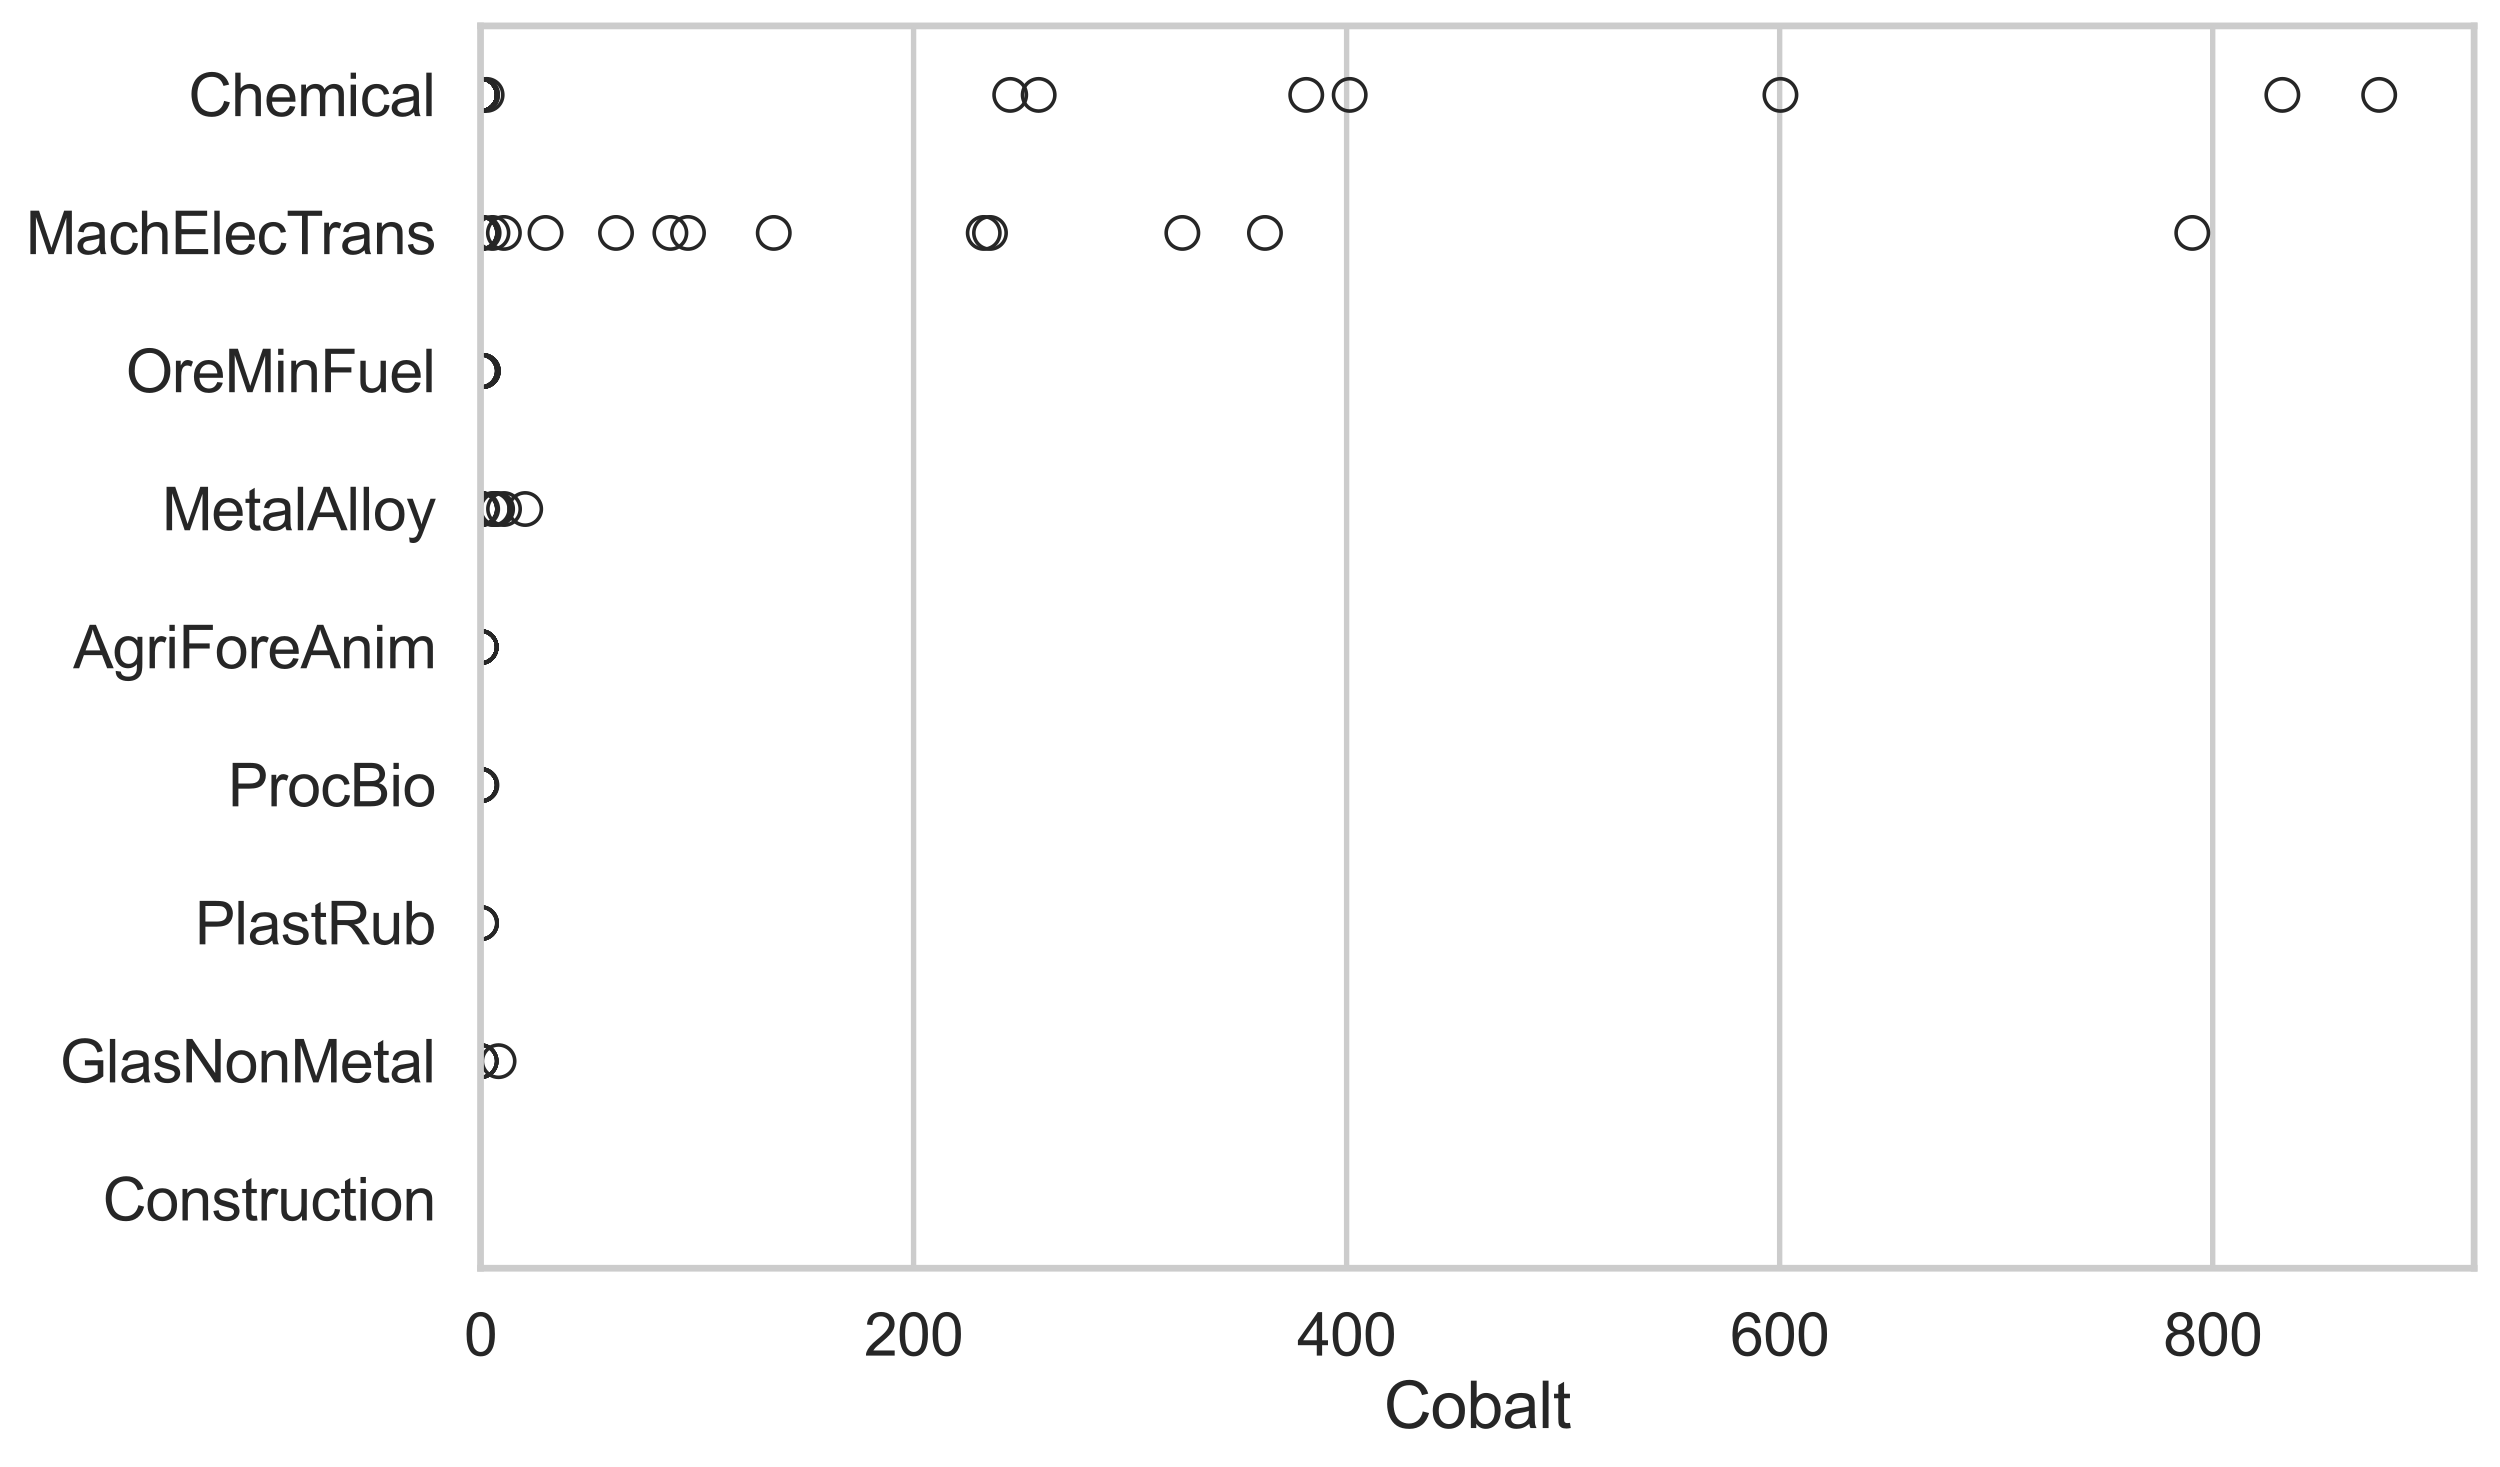 <?xml version="1.0" encoding="utf-8" standalone="no"?>
<!DOCTYPE svg PUBLIC "-//W3C//DTD SVG 1.1//EN"
  "http://www.w3.org/Graphics/SVG/1.1/DTD/svg11.dtd">
<svg xmlns:xlink="http://www.w3.org/1999/xlink" width="695.577pt" height="408.111pt" viewBox="0 0 695.577 408.111" xmlns="http://www.w3.org/2000/svg" version="1.1">
 <defs>
  <style type="text/css">*{stroke-linejoin: round; stroke-linecap: butt}</style>
 </defs>
 <g id="figure_1">
  <g id="patch_1">
   <path d="M 0 408.111 
L 695.577 408.111 
L 695.577 0 
L 0 0 
z
" style="fill: #ffffff"/>
  </g>
  <g id="axes_1">
   <g id="patch_2">
    <path d="M 133.697 352.86 
L 688.377 352.86 
L 688.377 7.2 
L 133.697 7.2 
z
" style="fill: #ffffff"/>
   </g>
   <g id="matplotlib.axis_1">
    <g id="xtick_1">
     <g id="line2d_1">
      <path d="M 133.697 352.86 
L 133.697 7.2 
" clip-path="url(#peee5f0270c)" style="fill: none; stroke: #cccccc; stroke-width: 1.5; stroke-linecap: round"/>
     </g>
     <g id="text_1">
      <!-- 0 -->
      <g style="fill: #262626" transform="translate(129.109 377.17) scale(0.165 -0.165)">
       <defs>
        <path id="ArialMT-30" d="M 266 2259 
Q 266 3072 433 3567 
Q 600 4063 929 4331 
Q 1259 4600 1759 4600 
Q 2128 4600 2406 4451 
Q 2684 4303 2865 4023 
Q 3047 3744 3150 3342 
Q 3253 2941 3253 2259 
Q 3253 1453 3087 958 
Q 2922 463 2592 192 
Q 2263 -78 1759 -78 
Q 1097 -78 719 397 
Q 266 969 266 2259 
z
M 844 2259 
Q 844 1131 1108 757 
Q 1372 384 1759 384 
Q 2147 384 2411 759 
Q 2675 1134 2675 2259 
Q 2675 3391 2411 3762 
Q 2147 4134 1753 4134 
Q 1366 4134 1134 3806 
Q 844 3388 844 2259 
z
" transform="scale(0.016)"/>
       </defs>
       <use xlink:href="#ArialMT-30"/>
      </g>
     </g>
    </g>
    <g id="xtick_2">
     <g id="line2d_2">
      <path d="M 254.183 352.86 
L 254.183 7.2 
" clip-path="url(#peee5f0270c)" style="fill: none; stroke: #cccccc; stroke-width: 1.5; stroke-linecap: round"/>
     </g>
     <g id="text_2">
      <!-- 200 -->
      <g style="fill: #262626" transform="translate(240.42 377.17) scale(0.165 -0.165)">
       <defs>
        <path id="ArialMT-32" d="M 3222 541 
L 3222 0 
L 194 0 
Q 188 203 259 391 
Q 375 700 629 1000 
Q 884 1300 1366 1694 
Q 2113 2306 2375 2664 
Q 2638 3022 2638 3341 
Q 2638 3675 2398 3904 
Q 2159 4134 1775 4134 
Q 1369 4134 1125 3890 
Q 881 3647 878 3216 
L 300 3275 
Q 359 3922 746 4261 
Q 1134 4600 1788 4600 
Q 2447 4600 2831 4234 
Q 3216 3869 3216 3328 
Q 3216 3053 3103 2787 
Q 2991 2522 2730 2228 
Q 2469 1934 1863 1422 
Q 1356 997 1212 845 
Q 1069 694 975 541 
L 3222 541 
z
" transform="scale(0.016)"/>
       </defs>
       <use xlink:href="#ArialMT-32"/>
       <use xlink:href="#ArialMT-30" transform="translate(55.615 0)"/>
       <use xlink:href="#ArialMT-30" transform="translate(111.23 0)"/>
      </g>
     </g>
    </g>
    <g id="xtick_3">
     <g id="line2d_3">
      <path d="M 374.669 352.86 
L 374.669 7.2 
" clip-path="url(#peee5f0270c)" style="fill: none; stroke: #cccccc; stroke-width: 1.5; stroke-linecap: round"/>
     </g>
     <g id="text_3">
      <!-- 400 -->
      <g style="fill: #262626" transform="translate(360.906 377.17) scale(0.165 -0.165)">
       <defs>
        <path id="ArialMT-34" d="M 2069 0 
L 2069 1097 
L 81 1097 
L 81 1613 
L 2172 4581 
L 2631 4581 
L 2631 1613 
L 3250 1613 
L 3250 1097 
L 2631 1097 
L 2631 0 
L 2069 0 
z
M 2069 1613 
L 2069 3678 
L 634 1613 
L 2069 1613 
z
" transform="scale(0.016)"/>
       </defs>
       <use xlink:href="#ArialMT-34"/>
       <use xlink:href="#ArialMT-30" transform="translate(55.615 0)"/>
       <use xlink:href="#ArialMT-30" transform="translate(111.23 0)"/>
      </g>
     </g>
    </g>
    <g id="xtick_4">
     <g id="line2d_4">
      <path d="M 495.156 352.86 
L 495.156 7.2 
" clip-path="url(#peee5f0270c)" style="fill: none; stroke: #cccccc; stroke-width: 1.5; stroke-linecap: round"/>
     </g>
     <g id="text_4">
      <!-- 600 -->
      <g style="fill: #262626" transform="translate(481.392 377.17) scale(0.165 -0.165)">
       <defs>
        <path id="ArialMT-36" d="M 3184 3459 
L 2625 3416 
Q 2550 3747 2413 3897 
Q 2184 4138 1850 4138 
Q 1581 4138 1378 3988 
Q 1113 3794 959 3422 
Q 806 3050 800 2363 
Q 1003 2672 1297 2822 
Q 1591 2972 1913 2972 
Q 2475 2972 2870 2558 
Q 3266 2144 3266 1488 
Q 3266 1056 3080 686 
Q 2894 316 2569 119 
Q 2244 -78 1831 -78 
Q 1128 -78 684 439 
Q 241 956 241 2144 
Q 241 3472 731 4075 
Q 1159 4600 1884 4600 
Q 2425 4600 2770 4297 
Q 3116 3994 3184 3459 
z
M 888 1484 
Q 888 1194 1011 928 
Q 1134 663 1356 523 
Q 1578 384 1822 384 
Q 2178 384 2434 671 
Q 2691 959 2691 1453 
Q 2691 1928 2437 2201 
Q 2184 2475 1800 2475 
Q 1419 2475 1153 2201 
Q 888 1928 888 1484 
z
" transform="scale(0.016)"/>
       </defs>
       <use xlink:href="#ArialMT-36"/>
       <use xlink:href="#ArialMT-30" transform="translate(55.615 0)"/>
       <use xlink:href="#ArialMT-30" transform="translate(111.23 0)"/>
      </g>
     </g>
    </g>
    <g id="xtick_5">
     <g id="line2d_5">
      <path d="M 615.642 352.86 
L 615.642 7.2 
" clip-path="url(#peee5f0270c)" style="fill: none; stroke: #cccccc; stroke-width: 1.5; stroke-linecap: round"/>
     </g>
     <g id="text_5">
      <!-- 800 -->
      <g style="fill: #262626" transform="translate(601.878 377.17) scale(0.165 -0.165)">
       <defs>
        <path id="ArialMT-38" d="M 1131 2484 
Q 781 2613 612 2850 
Q 444 3088 444 3419 
Q 444 3919 803 4259 
Q 1163 4600 1759 4600 
Q 2359 4600 2725 4251 
Q 3091 3903 3091 3403 
Q 3091 3084 2923 2848 
Q 2756 2613 2416 2484 
Q 2838 2347 3058 2040 
Q 3278 1734 3278 1309 
Q 3278 722 2862 322 
Q 2447 -78 1769 -78 
Q 1091 -78 675 323 
Q 259 725 259 1325 
Q 259 1772 486 2073 
Q 713 2375 1131 2484 
z
M 1019 3438 
Q 1019 3113 1228 2906 
Q 1438 2700 1772 2700 
Q 2097 2700 2305 2904 
Q 2513 3109 2513 3406 
Q 2513 3716 2298 3927 
Q 2084 4138 1766 4138 
Q 1444 4138 1231 3931 
Q 1019 3725 1019 3438 
z
M 838 1322 
Q 838 1081 952 856 
Q 1066 631 1291 507 
Q 1516 384 1775 384 
Q 2178 384 2440 643 
Q 2703 903 2703 1303 
Q 2703 1709 2433 1975 
Q 2163 2241 1756 2241 
Q 1359 2241 1098 1978 
Q 838 1716 838 1322 
z
" transform="scale(0.016)"/>
       </defs>
       <use xlink:href="#ArialMT-38"/>
       <use xlink:href="#ArialMT-30" transform="translate(55.615 0)"/>
       <use xlink:href="#ArialMT-30" transform="translate(111.23 0)"/>
      </g>
     </g>
    </g>
    <g id="text_6">
     <!-- Cobalt -->
     <g style="fill: #262626" transform="translate(385.023 397.334) scale(0.18 -0.18)">
      <defs>
       <path id="ArialMT-43" d="M 3763 1606 
L 4369 1453 
Q 4178 706 3683 314 
Q 3188 -78 2472 -78 
Q 1731 -78 1267 223 
Q 803 525 561 1097 
Q 319 1669 319 2325 
Q 319 3041 592 3573 
Q 866 4106 1370 4382 
Q 1875 4659 2481 4659 
Q 3169 4659 3637 4309 
Q 4106 3959 4291 3325 
L 3694 3184 
Q 3534 3684 3231 3912 
Q 2928 4141 2469 4141 
Q 1941 4141 1586 3887 
Q 1231 3634 1087 3207 
Q 944 2781 944 2328 
Q 944 1744 1114 1308 
Q 1284 872 1643 656 
Q 2003 441 2422 441 
Q 2931 441 3284 734 
Q 3638 1028 3763 1606 
z
" transform="scale(0.016)"/>
       <path id="ArialMT-6f" d="M 213 1659 
Q 213 2581 725 3025 
Q 1153 3394 1769 3394 
Q 2453 3394 2887 2945 
Q 3322 2497 3322 1706 
Q 3322 1066 3130 698 
Q 2938 331 2570 128 
Q 2203 -75 1769 -75 
Q 1072 -75 642 372 
Q 213 819 213 1659 
z
M 791 1659 
Q 791 1022 1069 705 
Q 1347 388 1769 388 
Q 2188 388 2466 706 
Q 2744 1025 2744 1678 
Q 2744 2294 2464 2611 
Q 2184 2928 1769 2928 
Q 1347 2928 1069 2612 
Q 791 2297 791 1659 
z
" transform="scale(0.016)"/>
       <path id="ArialMT-62" d="M 941 0 
L 419 0 
L 419 4581 
L 981 4581 
L 981 2947 
Q 1338 3394 1891 3394 
Q 2197 3394 2470 3270 
Q 2744 3147 2920 2923 
Q 3097 2700 3197 2384 
Q 3297 2069 3297 1709 
Q 3297 856 2875 390 
Q 2453 -75 1863 -75 
Q 1275 -75 941 416 
L 941 0 
z
M 934 1684 
Q 934 1088 1097 822 
Q 1363 388 1816 388 
Q 2184 388 2453 708 
Q 2722 1028 2722 1663 
Q 2722 2313 2464 2622 
Q 2206 2931 1841 2931 
Q 1472 2931 1203 2611 
Q 934 2291 934 1684 
z
" transform="scale(0.016)"/>
       <path id="ArialMT-61" d="M 2588 409 
Q 2275 144 1986 34 
Q 1697 -75 1366 -75 
Q 819 -75 525 192 
Q 231 459 231 875 
Q 231 1119 342 1320 
Q 453 1522 633 1644 
Q 813 1766 1038 1828 
Q 1203 1872 1538 1913 
Q 2219 1994 2541 2106 
Q 2544 2222 2544 2253 
Q 2544 2597 2384 2738 
Q 2169 2928 1744 2928 
Q 1347 2928 1158 2789 
Q 969 2650 878 2297 
L 328 2372 
Q 403 2725 575 2942 
Q 747 3159 1072 3276 
Q 1397 3394 1825 3394 
Q 2250 3394 2515 3294 
Q 2781 3194 2906 3042 
Q 3031 2891 3081 2659 
Q 3109 2516 3109 2141 
L 3109 1391 
Q 3109 606 3145 398 
Q 3181 191 3288 0 
L 2700 0 
Q 2613 175 2588 409 
z
M 2541 1666 
Q 2234 1541 1622 1453 
Q 1275 1403 1131 1340 
Q 988 1278 909 1158 
Q 831 1038 831 891 
Q 831 666 1001 516 
Q 1172 366 1500 366 
Q 1825 366 2078 508 
Q 2331 650 2450 897 
Q 2541 1088 2541 1459 
L 2541 1666 
z
" transform="scale(0.016)"/>
       <path id="ArialMT-6c" d="M 409 0 
L 409 4581 
L 972 4581 
L 972 0 
L 409 0 
z
" transform="scale(0.016)"/>
       <path id="ArialMT-74" d="M 1650 503 
L 1731 6 
Q 1494 -44 1306 -44 
Q 1000 -44 831 53 
Q 663 150 594 308 
Q 525 466 525 972 
L 525 2881 
L 113 2881 
L 113 3319 
L 525 3319 
L 525 4141 
L 1084 4478 
L 1084 3319 
L 1650 3319 
L 1650 2881 
L 1084 2881 
L 1084 941 
Q 1084 700 1114 631 
Q 1144 563 1211 522 
Q 1278 481 1403 481 
Q 1497 481 1650 503 
z
" transform="scale(0.016)"/>
      </defs>
      <use xlink:href="#ArialMT-43"/>
      <use xlink:href="#ArialMT-6f" transform="translate(72.217 0)"/>
      <use xlink:href="#ArialMT-62" transform="translate(127.832 0)"/>
      <use xlink:href="#ArialMT-61" transform="translate(183.447 0)"/>
      <use xlink:href="#ArialMT-6c" transform="translate(239.062 0)"/>
      <use xlink:href="#ArialMT-74" transform="translate(261.279 0)"/>
     </g>
    </g>
   </g>
   <g id="matplotlib.axis_2">
    <g id="ytick_1">
     <g id="text_7">
      <!-- Chemical -->
      <g style="fill: #262626" transform="translate(52.428 32.309) scale(0.165 -0.165)">
       <defs>
        <path id="ArialMT-68" d="M 422 0 
L 422 4581 
L 984 4581 
L 984 2938 
Q 1378 3394 1978 3394 
Q 2347 3394 2619 3248 
Q 2891 3103 3008 2847 
Q 3125 2591 3125 2103 
L 3125 0 
L 2563 0 
L 2563 2103 
Q 2563 2525 2380 2717 
Q 2197 2909 1863 2909 
Q 1613 2909 1392 2779 
Q 1172 2650 1078 2428 
Q 984 2206 984 1816 
L 984 0 
L 422 0 
z
" transform="scale(0.016)"/>
        <path id="ArialMT-65" d="M 2694 1069 
L 3275 997 
Q 3138 488 2766 206 
Q 2394 -75 1816 -75 
Q 1088 -75 661 373 
Q 234 822 234 1631 
Q 234 2469 665 2931 
Q 1097 3394 1784 3394 
Q 2450 3394 2872 2941 
Q 3294 2488 3294 1666 
Q 3294 1616 3291 1516 
L 816 1516 
Q 847 969 1125 678 
Q 1403 388 1819 388 
Q 2128 388 2347 550 
Q 2566 713 2694 1069 
z
M 847 1978 
L 2700 1978 
Q 2663 2397 2488 2606 
Q 2219 2931 1791 2931 
Q 1403 2931 1139 2672 
Q 875 2413 847 1978 
z
" transform="scale(0.016)"/>
        <path id="ArialMT-6d" d="M 422 0 
L 422 3319 
L 925 3319 
L 925 2853 
Q 1081 3097 1340 3245 
Q 1600 3394 1931 3394 
Q 2300 3394 2536 3241 
Q 2772 3088 2869 2813 
Q 3263 3394 3894 3394 
Q 4388 3394 4653 3120 
Q 4919 2847 4919 2278 
L 4919 0 
L 4359 0 
L 4359 2091 
Q 4359 2428 4304 2576 
Q 4250 2725 4106 2815 
Q 3963 2906 3769 2906 
Q 3419 2906 3187 2673 
Q 2956 2441 2956 1928 
L 2956 0 
L 2394 0 
L 2394 2156 
Q 2394 2531 2256 2718 
Q 2119 2906 1806 2906 
Q 1569 2906 1367 2781 
Q 1166 2656 1075 2415 
Q 984 2175 984 1722 
L 984 0 
L 422 0 
z
" transform="scale(0.016)"/>
        <path id="ArialMT-69" d="M 425 3934 
L 425 4581 
L 988 4581 
L 988 3934 
L 425 3934 
z
M 425 0 
L 425 3319 
L 988 3319 
L 988 0 
L 425 0 
z
" transform="scale(0.016)"/>
        <path id="ArialMT-63" d="M 2588 1216 
L 3141 1144 
Q 3050 572 2676 248 
Q 2303 -75 1759 -75 
Q 1078 -75 664 370 
Q 250 816 250 1647 
Q 250 2184 428 2587 
Q 606 2991 970 3192 
Q 1334 3394 1763 3394 
Q 2303 3394 2647 3120 
Q 2991 2847 3088 2344 
L 2541 2259 
Q 2463 2594 2264 2762 
Q 2066 2931 1784 2931 
Q 1359 2931 1093 2626 
Q 828 2322 828 1663 
Q 828 994 1084 691 
Q 1341 388 1753 388 
Q 2084 388 2306 591 
Q 2528 794 2588 1216 
z
" transform="scale(0.016)"/>
       </defs>
       <use xlink:href="#ArialMT-43"/>
       <use xlink:href="#ArialMT-68" transform="translate(72.217 0)"/>
       <use xlink:href="#ArialMT-65" transform="translate(127.832 0)"/>
       <use xlink:href="#ArialMT-6d" transform="translate(183.447 0)"/>
       <use xlink:href="#ArialMT-69" transform="translate(266.748 0)"/>
       <use xlink:href="#ArialMT-63" transform="translate(288.965 0)"/>
       <use xlink:href="#ArialMT-61" transform="translate(338.965 0)"/>
       <use xlink:href="#ArialMT-6c" transform="translate(394.58 0)"/>
      </g>
     </g>
    </g>
    <g id="ytick_2">
     <g id="text_8">
      <!-- MachElecTrans -->
      <g style="fill: #262626" transform="translate(7.2 70.715) scale(0.165 -0.165)">
       <defs>
        <path id="ArialMT-4d" d="M 475 0 
L 475 4581 
L 1388 4581 
L 2472 1338 
Q 2622 884 2691 659 
Q 2769 909 2934 1394 
L 4031 4581 
L 4847 4581 
L 4847 0 
L 4263 0 
L 4263 3834 
L 2931 0 
L 2384 0 
L 1059 3900 
L 1059 0 
L 475 0 
z
" transform="scale(0.016)"/>
        <path id="ArialMT-45" d="M 506 0 
L 506 4581 
L 3819 4581 
L 3819 4041 
L 1113 4041 
L 1113 2638 
L 3647 2638 
L 3647 2100 
L 1113 2100 
L 1113 541 
L 3925 541 
L 3925 0 
L 506 0 
z
" transform="scale(0.016)"/>
        <path id="ArialMT-54" d="M 1659 0 
L 1659 4041 
L 150 4041 
L 150 4581 
L 3781 4581 
L 3781 4041 
L 2266 4041 
L 2266 0 
L 1659 0 
z
" transform="scale(0.016)"/>
        <path id="ArialMT-72" d="M 416 0 
L 416 3319 
L 922 3319 
L 922 2816 
Q 1116 3169 1280 3281 
Q 1444 3394 1641 3394 
Q 1925 3394 2219 3213 
L 2025 2691 
Q 1819 2813 1613 2813 
Q 1428 2813 1281 2702 
Q 1134 2591 1072 2394 
Q 978 2094 978 1738 
L 978 0 
L 416 0 
z
" transform="scale(0.016)"/>
        <path id="ArialMT-6e" d="M 422 0 
L 422 3319 
L 928 3319 
L 928 2847 
Q 1294 3394 1984 3394 
Q 2284 3394 2536 3286 
Q 2788 3178 2913 3003 
Q 3038 2828 3088 2588 
Q 3119 2431 3119 2041 
L 3119 0 
L 2556 0 
L 2556 2019 
Q 2556 2363 2490 2533 
Q 2425 2703 2258 2804 
Q 2091 2906 1866 2906 
Q 1506 2906 1245 2678 
Q 984 2450 984 1813 
L 984 0 
L 422 0 
z
" transform="scale(0.016)"/>
        <path id="ArialMT-73" d="M 197 991 
L 753 1078 
Q 800 744 1014 566 
Q 1228 388 1613 388 
Q 2000 388 2187 545 
Q 2375 703 2375 916 
Q 2375 1106 2209 1216 
Q 2094 1291 1634 1406 
Q 1016 1563 777 1677 
Q 538 1791 414 1992 
Q 291 2194 291 2438 
Q 291 2659 392 2848 
Q 494 3038 669 3163 
Q 800 3259 1026 3326 
Q 1253 3394 1513 3394 
Q 1903 3394 2198 3281 
Q 2494 3169 2634 2976 
Q 2775 2784 2828 2463 
L 2278 2388 
Q 2241 2644 2061 2787 
Q 1881 2931 1553 2931 
Q 1166 2931 1000 2803 
Q 834 2675 834 2503 
Q 834 2394 903 2306 
Q 972 2216 1119 2156 
Q 1203 2125 1616 2013 
Q 2213 1853 2448 1751 
Q 2684 1650 2818 1456 
Q 2953 1263 2953 975 
Q 2953 694 2789 445 
Q 2625 197 2315 61 
Q 2006 -75 1616 -75 
Q 969 -75 630 194 
Q 291 463 197 991 
z
" transform="scale(0.016)"/>
       </defs>
       <use xlink:href="#ArialMT-4d"/>
       <use xlink:href="#ArialMT-61" transform="translate(83.301 0)"/>
       <use xlink:href="#ArialMT-63" transform="translate(138.916 0)"/>
       <use xlink:href="#ArialMT-68" transform="translate(188.916 0)"/>
       <use xlink:href="#ArialMT-45" transform="translate(244.531 0)"/>
       <use xlink:href="#ArialMT-6c" transform="translate(311.23 0)"/>
       <use xlink:href="#ArialMT-65" transform="translate(333.447 0)"/>
       <use xlink:href="#ArialMT-63" transform="translate(389.062 0)"/>
       <use xlink:href="#ArialMT-54" transform="translate(439.062 0)"/>
       <use xlink:href="#ArialMT-72" transform="translate(496.396 0)"/>
       <use xlink:href="#ArialMT-61" transform="translate(529.697 0)"/>
       <use xlink:href="#ArialMT-6e" transform="translate(585.312 0)"/>
       <use xlink:href="#ArialMT-73" transform="translate(640.928 0)"/>
      </g>
     </g>
    </g>
    <g id="ytick_3">
     <g id="text_9">
      <!-- OreMinFuel -->
      <g style="fill: #262626" transform="translate(35.013 109.122) scale(0.165 -0.165)">
       <defs>
        <path id="ArialMT-4f" d="M 309 2231 
Q 309 3372 921 4017 
Q 1534 4663 2503 4663 
Q 3138 4663 3647 4359 
Q 4156 4056 4423 3514 
Q 4691 2972 4691 2284 
Q 4691 1588 4409 1038 
Q 4128 488 3612 205 
Q 3097 -78 2500 -78 
Q 1853 -78 1343 234 
Q 834 547 571 1087 
Q 309 1628 309 2231 
z
M 934 2222 
Q 934 1394 1379 917 
Q 1825 441 2497 441 
Q 3181 441 3623 922 
Q 4066 1403 4066 2288 
Q 4066 2847 3877 3264 
Q 3688 3681 3323 3911 
Q 2959 4141 2506 4141 
Q 1863 4141 1398 3698 
Q 934 3256 934 2222 
z
" transform="scale(0.016)"/>
        <path id="ArialMT-46" d="M 525 0 
L 525 4581 
L 3616 4581 
L 3616 4041 
L 1131 4041 
L 1131 2622 
L 3281 2622 
L 3281 2081 
L 1131 2081 
L 1131 0 
L 525 0 
z
" transform="scale(0.016)"/>
        <path id="ArialMT-75" d="M 2597 0 
L 2597 488 
Q 2209 -75 1544 -75 
Q 1250 -75 995 37 
Q 741 150 617 320 
Q 494 491 444 738 
Q 409 903 409 1263 
L 409 3319 
L 972 3319 
L 972 1478 
Q 972 1038 1006 884 
Q 1059 663 1231 536 
Q 1403 409 1656 409 
Q 1909 409 2131 539 
Q 2353 669 2445 892 
Q 2538 1116 2538 1541 
L 2538 3319 
L 3100 3319 
L 3100 0 
L 2597 0 
z
" transform="scale(0.016)"/>
       </defs>
       <use xlink:href="#ArialMT-4f"/>
       <use xlink:href="#ArialMT-72" transform="translate(77.783 0)"/>
       <use xlink:href="#ArialMT-65" transform="translate(111.084 0)"/>
       <use xlink:href="#ArialMT-4d" transform="translate(166.699 0)"/>
       <use xlink:href="#ArialMT-69" transform="translate(250 0)"/>
       <use xlink:href="#ArialMT-6e" transform="translate(272.217 0)"/>
       <use xlink:href="#ArialMT-46" transform="translate(327.832 0)"/>
       <use xlink:href="#ArialMT-75" transform="translate(388.916 0)"/>
       <use xlink:href="#ArialMT-65" transform="translate(444.531 0)"/>
       <use xlink:href="#ArialMT-6c" transform="translate(500.146 0)"/>
      </g>
     </g>
    </g>
    <g id="ytick_4">
     <g id="text_10">
      <!-- MetalAlloy -->
      <g style="fill: #262626" transform="translate(45.088 147.529) scale(0.165 -0.165)">
       <defs>
        <path id="ArialMT-41" d="M -9 0 
L 1750 4581 
L 2403 4581 
L 4278 0 
L 3588 0 
L 3053 1388 
L 1138 1388 
L 634 0 
L -9 0 
z
M 1313 1881 
L 2866 1881 
L 2388 3150 
Q 2169 3728 2063 4100 
Q 1975 3659 1816 3225 
L 1313 1881 
z
" transform="scale(0.016)"/>
        <path id="ArialMT-79" d="M 397 -1278 
L 334 -750 
Q 519 -800 656 -800 
Q 844 -800 956 -737 
Q 1069 -675 1141 -563 
Q 1194 -478 1313 -144 
Q 1328 -97 1363 -6 
L 103 3319 
L 709 3319 
L 1400 1397 
Q 1534 1031 1641 628 
Q 1738 1016 1872 1384 
L 2581 3319 
L 3144 3319 
L 1881 -56 
Q 1678 -603 1566 -809 
Q 1416 -1088 1222 -1217 
Q 1028 -1347 759 -1347 
Q 597 -1347 397 -1278 
z
" transform="scale(0.016)"/>
       </defs>
       <use xlink:href="#ArialMT-4d"/>
       <use xlink:href="#ArialMT-65" transform="translate(83.301 0)"/>
       <use xlink:href="#ArialMT-74" transform="translate(138.916 0)"/>
       <use xlink:href="#ArialMT-61" transform="translate(166.699 0)"/>
       <use xlink:href="#ArialMT-6c" transform="translate(222.314 0)"/>
       <use xlink:href="#ArialMT-41" transform="translate(244.531 0)"/>
       <use xlink:href="#ArialMT-6c" transform="translate(311.23 0)"/>
       <use xlink:href="#ArialMT-6c" transform="translate(333.447 0)"/>
       <use xlink:href="#ArialMT-6f" transform="translate(355.664 0)"/>
       <use xlink:href="#ArialMT-79" transform="translate(411.279 0)"/>
      </g>
     </g>
    </g>
    <g id="ytick_5">
     <g id="text_11">
      <!-- AgriForeAnim -->
      <g style="fill: #262626" transform="translate(20.341 185.935) scale(0.165 -0.165)">
       <defs>
        <path id="ArialMT-67" d="M 319 -275 
L 866 -356 
Q 900 -609 1056 -725 
Q 1266 -881 1628 -881 
Q 2019 -881 2231 -725 
Q 2444 -569 2519 -288 
Q 2563 -116 2559 434 
Q 2191 0 1641 0 
Q 956 0 581 494 
Q 206 988 206 1678 
Q 206 2153 378 2554 
Q 550 2956 876 3175 
Q 1203 3394 1644 3394 
Q 2231 3394 2613 2919 
L 2613 3319 
L 3131 3319 
L 3131 450 
Q 3131 -325 2973 -648 
Q 2816 -972 2473 -1159 
Q 2131 -1347 1631 -1347 
Q 1038 -1347 672 -1080 
Q 306 -813 319 -275 
z
M 784 1719 
Q 784 1066 1043 766 
Q 1303 466 1694 466 
Q 2081 466 2343 764 
Q 2606 1063 2606 1700 
Q 2606 2309 2336 2618 
Q 2066 2928 1684 2928 
Q 1309 2928 1046 2623 
Q 784 2319 784 1719 
z
" transform="scale(0.016)"/>
       </defs>
       <use xlink:href="#ArialMT-41"/>
       <use xlink:href="#ArialMT-67" transform="translate(66.699 0)"/>
       <use xlink:href="#ArialMT-72" transform="translate(122.314 0)"/>
       <use xlink:href="#ArialMT-69" transform="translate(155.615 0)"/>
       <use xlink:href="#ArialMT-46" transform="translate(177.832 0)"/>
       <use xlink:href="#ArialMT-6f" transform="translate(238.916 0)"/>
       <use xlink:href="#ArialMT-72" transform="translate(294.531 0)"/>
       <use xlink:href="#ArialMT-65" transform="translate(327.832 0)"/>
       <use xlink:href="#ArialMT-41" transform="translate(383.447 0)"/>
       <use xlink:href="#ArialMT-6e" transform="translate(450.146 0)"/>
       <use xlink:href="#ArialMT-69" transform="translate(505.762 0)"/>
       <use xlink:href="#ArialMT-6d" transform="translate(527.979 0)"/>
      </g>
     </g>
    </g>
    <g id="ytick_6">
     <g id="text_12">
      <!-- ProcBio -->
      <g style="fill: #262626" transform="translate(63.424 224.342) scale(0.165 -0.165)">
       <defs>
        <path id="ArialMT-50" d="M 494 0 
L 494 4581 
L 2222 4581 
Q 2678 4581 2919 4538 
Q 3256 4481 3484 4323 
Q 3713 4166 3852 3881 
Q 3991 3597 3991 3256 
Q 3991 2672 3619 2267 
Q 3247 1863 2275 1863 
L 1100 1863 
L 1100 0 
L 494 0 
z
M 1100 2403 
L 2284 2403 
Q 2872 2403 3119 2622 
Q 3366 2841 3366 3238 
Q 3366 3525 3220 3729 
Q 3075 3934 2838 4000 
Q 2684 4041 2272 4041 
L 1100 4041 
L 1100 2403 
z
" transform="scale(0.016)"/>
        <path id="ArialMT-42" d="M 469 0 
L 469 4581 
L 2188 4581 
Q 2713 4581 3030 4442 
Q 3347 4303 3526 4014 
Q 3706 3725 3706 3409 
Q 3706 3116 3547 2856 
Q 3388 2597 3066 2438 
Q 3481 2316 3704 2022 
Q 3928 1728 3928 1328 
Q 3928 1006 3792 729 
Q 3656 453 3456 303 
Q 3256 153 2954 76 
Q 2653 0 2216 0 
L 469 0 
z
M 1075 2656 
L 2066 2656 
Q 2469 2656 2644 2709 
Q 2875 2778 2992 2937 
Q 3109 3097 3109 3338 
Q 3109 3566 3000 3739 
Q 2891 3913 2687 3977 
Q 2484 4041 1991 4041 
L 1075 4041 
L 1075 2656 
z
M 1075 541 
L 2216 541 
Q 2509 541 2628 563 
Q 2838 600 2978 687 
Q 3119 775 3209 942 
Q 3300 1109 3300 1328 
Q 3300 1584 3169 1773 
Q 3038 1963 2805 2039 
Q 2572 2116 2134 2116 
L 1075 2116 
L 1075 541 
z
" transform="scale(0.016)"/>
       </defs>
       <use xlink:href="#ArialMT-50"/>
       <use xlink:href="#ArialMT-72" transform="translate(66.699 0)"/>
       <use xlink:href="#ArialMT-6f" transform="translate(100 0)"/>
       <use xlink:href="#ArialMT-63" transform="translate(155.615 0)"/>
       <use xlink:href="#ArialMT-42" transform="translate(205.615 0)"/>
       <use xlink:href="#ArialMT-69" transform="translate(272.314 0)"/>
       <use xlink:href="#ArialMT-6f" transform="translate(294.531 0)"/>
      </g>
     </g>
    </g>
    <g id="ytick_7">
     <g id="text_13">
      <!-- PlastRub -->
      <g style="fill: #262626" transform="translate(54.248 262.749) scale(0.165 -0.165)">
       <defs>
        <path id="ArialMT-52" d="M 503 0 
L 503 4581 
L 2534 4581 
Q 3147 4581 3465 4457 
Q 3784 4334 3975 4021 
Q 4166 3709 4166 3331 
Q 4166 2844 3850 2509 
Q 3534 2175 2875 2084 
Q 3116 1969 3241 1856 
Q 3506 1613 3744 1247 
L 4541 0 
L 3778 0 
L 3172 953 
Q 2906 1366 2734 1584 
Q 2563 1803 2427 1890 
Q 2291 1978 2150 2013 
Q 2047 2034 1813 2034 
L 1109 2034 
L 1109 0 
L 503 0 
z
M 1109 2559 
L 2413 2559 
Q 2828 2559 3062 2645 
Q 3297 2731 3419 2920 
Q 3541 3109 3541 3331 
Q 3541 3656 3305 3865 
Q 3069 4075 2559 4075 
L 1109 4075 
L 1109 2559 
z
" transform="scale(0.016)"/>
       </defs>
       <use xlink:href="#ArialMT-50"/>
       <use xlink:href="#ArialMT-6c" transform="translate(66.699 0)"/>
       <use xlink:href="#ArialMT-61" transform="translate(88.916 0)"/>
       <use xlink:href="#ArialMT-73" transform="translate(144.531 0)"/>
       <use xlink:href="#ArialMT-74" transform="translate(194.531 0)"/>
       <use xlink:href="#ArialMT-52" transform="translate(222.314 0)"/>
       <use xlink:href="#ArialMT-75" transform="translate(294.531 0)"/>
       <use xlink:href="#ArialMT-62" transform="translate(350.146 0)"/>
      </g>
     </g>
    </g>
    <g id="ytick_8">
     <g id="text_14">
      <!-- GlasNonMetal -->
      <g style="fill: #262626" transform="translate(16.659 301.155) scale(0.165 -0.165)">
       <defs>
        <path id="ArialMT-47" d="M 2638 1797 
L 2638 2334 
L 4578 2338 
L 4578 638 
Q 4131 281 3656 101 
Q 3181 -78 2681 -78 
Q 2006 -78 1454 211 
Q 903 500 622 1047 
Q 341 1594 341 2269 
Q 341 2938 620 3517 
Q 900 4097 1425 4378 
Q 1950 4659 2634 4659 
Q 3131 4659 3532 4498 
Q 3934 4338 4162 4050 
Q 4391 3763 4509 3300 
L 3963 3150 
Q 3859 3500 3706 3700 
Q 3553 3900 3268 4020 
Q 2984 4141 2638 4141 
Q 2222 4141 1919 4014 
Q 1616 3888 1430 3681 
Q 1244 3475 1141 3228 
Q 966 2803 966 2306 
Q 966 1694 1177 1281 
Q 1388 869 1791 669 
Q 2194 469 2647 469 
Q 3041 469 3416 620 
Q 3791 772 3984 944 
L 3984 1797 
L 2638 1797 
z
" transform="scale(0.016)"/>
        <path id="ArialMT-4e" d="M 488 0 
L 488 4581 
L 1109 4581 
L 3516 984 
L 3516 4581 
L 4097 4581 
L 4097 0 
L 3475 0 
L 1069 3600 
L 1069 0 
L 488 0 
z
" transform="scale(0.016)"/>
       </defs>
       <use xlink:href="#ArialMT-47"/>
       <use xlink:href="#ArialMT-6c" transform="translate(77.783 0)"/>
       <use xlink:href="#ArialMT-61" transform="translate(100 0)"/>
       <use xlink:href="#ArialMT-73" transform="translate(155.615 0)"/>
       <use xlink:href="#ArialMT-4e" transform="translate(205.615 0)"/>
       <use xlink:href="#ArialMT-6f" transform="translate(277.832 0)"/>
       <use xlink:href="#ArialMT-6e" transform="translate(333.447 0)"/>
       <use xlink:href="#ArialMT-4d" transform="translate(389.062 0)"/>
       <use xlink:href="#ArialMT-65" transform="translate(472.363 0)"/>
       <use xlink:href="#ArialMT-74" transform="translate(527.979 0)"/>
       <use xlink:href="#ArialMT-61" transform="translate(555.762 0)"/>
       <use xlink:href="#ArialMT-6c" transform="translate(611.377 0)"/>
      </g>
     </g>
    </g>
    <g id="ytick_9">
     <g id="text_15">
      <!-- Construction -->
      <g style="fill: #262626" transform="translate(28.575 339.562) scale(0.165 -0.165)">
       <use xlink:href="#ArialMT-43"/>
       <use xlink:href="#ArialMT-6f" transform="translate(72.217 0)"/>
       <use xlink:href="#ArialMT-6e" transform="translate(127.832 0)"/>
       <use xlink:href="#ArialMT-73" transform="translate(183.447 0)"/>
       <use xlink:href="#ArialMT-74" transform="translate(233.447 0)"/>
       <use xlink:href="#ArialMT-72" transform="translate(261.23 0)"/>
       <use xlink:href="#ArialMT-75" transform="translate(294.531 0)"/>
       <use xlink:href="#ArialMT-63" transform="translate(350.146 0)"/>
       <use xlink:href="#ArialMT-74" transform="translate(400.146 0)"/>
       <use xlink:href="#ArialMT-69" transform="translate(427.93 0)"/>
       <use xlink:href="#ArialMT-6f" transform="translate(450.146 0)"/>
       <use xlink:href="#ArialMT-6e" transform="translate(505.762 0)"/>
      </g>
     </g>
    </g>
   </g>
   <g id="patch_3">
    <path d="M 133.698 11.041 
L 133.698 41.766 
L 133.7 41.766 
L 133.7 11.041 
L 133.698 11.041 
z
" clip-path="url(#peee5f0270c)" style="fill: #ca74db; stroke: #262626; stroke-linejoin: miter"/>
   </g>
   <g id="line2d_6">
    <path d="M 133.698 26.403 
L 133.697 26.403 
" clip-path="url(#peee5f0270c)" style="fill: none; stroke: #262626"/>
   </g>
   <g id="line2d_7">
    <path d="M 133.7 26.403 
L 133.703 26.403 
" clip-path="url(#peee5f0270c)" style="fill: none; stroke: #262626"/>
   </g>
   <g id="line2d_8">
    <path d="M 133.697 18.722 
L 133.697 34.085 
" clip-path="url(#peee5f0270c)" style="fill: none; stroke: #262626; stroke-linecap: round"/>
   </g>
   <g id="line2d_9">
    <path d="M 133.703 18.722 
L 133.703 34.085 
" clip-path="url(#peee5f0270c)" style="fill: none; stroke: #262626; stroke-linecap: round"/>
   </g>
   <g id="line2d_10">
    <defs>
     <path id="mcf639b6fea" d="M 0 4.5 
C 1.193 4.5 2.338 4.026 3.182 3.182 
C 4.026 2.338 4.5 1.193 4.5 0 
C 4.5 -1.193 4.026 -2.338 3.182 -3.182 
C 2.338 -4.026 1.193 -4.5 0 -4.5 
C -1.193 -4.5 -2.338 -4.026 -3.182 -3.182 
C -4.026 -2.338 -4.5 -1.193 -4.5 0 
C -4.5 1.193 -4.026 2.338 -3.182 3.182 
C -2.338 4.026 -1.193 4.5 0 4.5 
z
" style="stroke: #262626"/>
    </defs>
    <g clip-path="url(#peee5f0270c)">
     <use xlink:href="#mcf639b6fea" x="133.706" y="26.403" style="fill-opacity: 0; stroke: #262626"/>
     <use xlink:href="#mcf639b6fea" x="133.754" y="26.403" style="fill-opacity: 0; stroke: #262626"/>
     <use xlink:href="#mcf639b6fea" x="133.77" y="26.403" style="fill-opacity: 0; stroke: #262626"/>
     <use xlink:href="#mcf639b6fea" x="133.731" y="26.403" style="fill-opacity: 0; stroke: #262626"/>
     <use xlink:href="#mcf639b6fea" x="375.526" y="26.403" style="fill-opacity: 0; stroke: #262626"/>
     <use xlink:href="#mcf639b6fea" x="133.704" y="26.403" style="fill-opacity: 0; stroke: #262626"/>
     <use xlink:href="#mcf639b6fea" x="133.709" y="26.403" style="fill-opacity: 0; stroke: #262626"/>
     <use xlink:href="#mcf639b6fea" x="133.705" y="26.403" style="fill-opacity: 0; stroke: #262626"/>
     <use xlink:href="#mcf639b6fea" x="133.705" y="26.403" style="fill-opacity: 0; stroke: #262626"/>
     <use xlink:href="#mcf639b6fea" x="133.73" y="26.403" style="fill-opacity: 0; stroke: #262626"/>
     <use xlink:href="#mcf639b6fea" x="288.991" y="26.403" style="fill-opacity: 0; stroke: #262626"/>
     <use xlink:href="#mcf639b6fea" x="133.705" y="26.403" style="fill-opacity: 0; stroke: #262626"/>
     <use xlink:href="#mcf639b6fea" x="133.704" y="26.403" style="fill-opacity: 0; stroke: #262626"/>
     <use xlink:href="#mcf639b6fea" x="133.704" y="26.403" style="fill-opacity: 0; stroke: #262626"/>
     <use xlink:href="#mcf639b6fea" x="133.706" y="26.403" style="fill-opacity: 0; stroke: #262626"/>
     <use xlink:href="#mcf639b6fea" x="135.401" y="26.403" style="fill-opacity: 0; stroke: #262626"/>
     <use xlink:href="#mcf639b6fea" x="133.705" y="26.403" style="fill-opacity: 0; stroke: #262626"/>
     <use xlink:href="#mcf639b6fea" x="133.717" y="26.403" style="fill-opacity: 0; stroke: #262626"/>
     <use xlink:href="#mcf639b6fea" x="133.802" y="26.403" style="fill-opacity: 0; stroke: #262626"/>
     <use xlink:href="#mcf639b6fea" x="133.704" y="26.403" style="fill-opacity: 0; stroke: #262626"/>
     <use xlink:href="#mcf639b6fea" x="495.373" y="26.403" style="fill-opacity: 0; stroke: #262626"/>
     <use xlink:href="#mcf639b6fea" x="133.744" y="26.403" style="fill-opacity: 0; stroke: #262626"/>
     <use xlink:href="#mcf639b6fea" x="133.704" y="26.403" style="fill-opacity: 0; stroke: #262626"/>
     <use xlink:href="#mcf639b6fea" x="133.704" y="26.403" style="fill-opacity: 0; stroke: #262626"/>
     <use xlink:href="#mcf639b6fea" x="133.761" y="26.403" style="fill-opacity: 0; stroke: #262626"/>
     <use xlink:href="#mcf639b6fea" x="133.724" y="26.403" style="fill-opacity: 0; stroke: #262626"/>
     <use xlink:href="#mcf639b6fea" x="133.723" y="26.403" style="fill-opacity: 0; stroke: #262626"/>
     <use xlink:href="#mcf639b6fea" x="133.716" y="26.403" style="fill-opacity: 0; stroke: #262626"/>
     <use xlink:href="#mcf639b6fea" x="133.704" y="26.403" style="fill-opacity: 0; stroke: #262626"/>
     <use xlink:href="#mcf639b6fea" x="133.705" y="26.403" style="fill-opacity: 0; stroke: #262626"/>
     <use xlink:href="#mcf639b6fea" x="133.748" y="26.403" style="fill-opacity: 0; stroke: #262626"/>
     <use xlink:href="#mcf639b6fea" x="133.704" y="26.403" style="fill-opacity: 0; stroke: #262626"/>
     <use xlink:href="#mcf639b6fea" x="661.964" y="26.403" style="fill-opacity: 0; stroke: #262626"/>
     <use xlink:href="#mcf639b6fea" x="134.153" y="26.403" style="fill-opacity: 0; stroke: #262626"/>
     <use xlink:href="#mcf639b6fea" x="133.71" y="26.403" style="fill-opacity: 0; stroke: #262626"/>
     <use xlink:href="#mcf639b6fea" x="133.718" y="26.403" style="fill-opacity: 0; stroke: #262626"/>
     <use xlink:href="#mcf639b6fea" x="133.732" y="26.403" style="fill-opacity: 0; stroke: #262626"/>
     <use xlink:href="#mcf639b6fea" x="133.705" y="26.403" style="fill-opacity: 0; stroke: #262626"/>
     <use xlink:href="#mcf639b6fea" x="133.758" y="26.403" style="fill-opacity: 0; stroke: #262626"/>
     <use xlink:href="#mcf639b6fea" x="133.705" y="26.403" style="fill-opacity: 0; stroke: #262626"/>
     <use xlink:href="#mcf639b6fea" x="363.437" y="26.403" style="fill-opacity: 0; stroke: #262626"/>
     <use xlink:href="#mcf639b6fea" x="133.719" y="26.403" style="fill-opacity: 0; stroke: #262626"/>
     <use xlink:href="#mcf639b6fea" x="133.748" y="26.403" style="fill-opacity: 0; stroke: #262626"/>
     <use xlink:href="#mcf639b6fea" x="133.708" y="26.403" style="fill-opacity: 0; stroke: #262626"/>
     <use xlink:href="#mcf639b6fea" x="133.716" y="26.403" style="fill-opacity: 0; stroke: #262626"/>
     <use xlink:href="#mcf639b6fea" x="133.72" y="26.403" style="fill-opacity: 0; stroke: #262626"/>
     <use xlink:href="#mcf639b6fea" x="133.712" y="26.403" style="fill-opacity: 0; stroke: #262626"/>
     <use xlink:href="#mcf639b6fea" x="133.76" y="26.403" style="fill-opacity: 0; stroke: #262626"/>
     <use xlink:href="#mcf639b6fea" x="133.721" y="26.403" style="fill-opacity: 0; stroke: #262626"/>
     <use xlink:href="#mcf639b6fea" x="133.707" y="26.403" style="fill-opacity: 0; stroke: #262626"/>
     <use xlink:href="#mcf639b6fea" x="133.704" y="26.403" style="fill-opacity: 0; stroke: #262626"/>
     <use xlink:href="#mcf639b6fea" x="133.716" y="26.403" style="fill-opacity: 0; stroke: #262626"/>
     <use xlink:href="#mcf639b6fea" x="133.706" y="26.403" style="fill-opacity: 0; stroke: #262626"/>
     <use xlink:href="#mcf639b6fea" x="133.715" y="26.403" style="fill-opacity: 0; stroke: #262626"/>
     <use xlink:href="#mcf639b6fea" x="133.74" y="26.403" style="fill-opacity: 0; stroke: #262626"/>
     <use xlink:href="#mcf639b6fea" x="133.735" y="26.403" style="fill-opacity: 0; stroke: #262626"/>
     <use xlink:href="#mcf639b6fea" x="134.082" y="26.403" style="fill-opacity: 0; stroke: #262626"/>
     <use xlink:href="#mcf639b6fea" x="133.722" y="26.403" style="fill-opacity: 0; stroke: #262626"/>
     <use xlink:href="#mcf639b6fea" x="133.704" y="26.403" style="fill-opacity: 0; stroke: #262626"/>
     <use xlink:href="#mcf639b6fea" x="133.704" y="26.403" style="fill-opacity: 0; stroke: #262626"/>
     <use xlink:href="#mcf639b6fea" x="281.074" y="26.403" style="fill-opacity: 0; stroke: #262626"/>
     <use xlink:href="#mcf639b6fea" x="133.707" y="26.403" style="fill-opacity: 0; stroke: #262626"/>
     <use xlink:href="#mcf639b6fea" x="133.705" y="26.403" style="fill-opacity: 0; stroke: #262626"/>
     <use xlink:href="#mcf639b6fea" x="133.707" y="26.403" style="fill-opacity: 0; stroke: #262626"/>
     <use xlink:href="#mcf639b6fea" x="133.709" y="26.403" style="fill-opacity: 0; stroke: #262626"/>
     <use xlink:href="#mcf639b6fea" x="133.704" y="26.403" style="fill-opacity: 0; stroke: #262626"/>
     <use xlink:href="#mcf639b6fea" x="635.024" y="26.403" style="fill-opacity: 0; stroke: #262626"/>
     <use xlink:href="#mcf639b6fea" x="133.913" y="26.403" style="fill-opacity: 0; stroke: #262626"/>
     <use xlink:href="#mcf639b6fea" x="133.706" y="26.403" style="fill-opacity: 0; stroke: #262626"/>
     <use xlink:href="#mcf639b6fea" x="133.716" y="26.403" style="fill-opacity: 0; stroke: #262626"/>
     <use xlink:href="#mcf639b6fea" x="133.721" y="26.403" style="fill-opacity: 0; stroke: #262626"/>
    </g>
   </g>
   <g id="patch_4">
    <path d="M 133.701 49.447 
L 133.701 80.173 
L 133.718 80.173 
L 133.718 49.447 
L 133.701 49.447 
z
" clip-path="url(#peee5f0270c)" style="fill: #5ca236; stroke: #262626; stroke-linejoin: miter"/>
   </g>
   <g id="line2d_11">
    <path d="M 133.701 64.81 
L 133.697 64.81 
" clip-path="url(#peee5f0270c)" style="fill: none; stroke: #262626"/>
   </g>
   <g id="line2d_12">
    <path d="M 133.718 64.81 
L 133.729 64.81 
" clip-path="url(#peee5f0270c)" style="fill: none; stroke: #262626"/>
   </g>
   <g id="line2d_13">
    <path d="M 133.697 57.129 
L 133.697 72.491 
" clip-path="url(#peee5f0270c)" style="fill: none; stroke: #262626; stroke-linecap: round"/>
   </g>
   <g id="line2d_14">
    <path d="M 133.729 57.129 
L 133.729 72.491 
" clip-path="url(#peee5f0270c)" style="fill: none; stroke: #262626; stroke-linecap: round"/>
   </g>
   <g id="line2d_15">
    <g clip-path="url(#peee5f0270c)">
     <use xlink:href="#mcf639b6fea" x="133.8" y="64.81" style="fill-opacity: 0; stroke: #262626"/>
     <use xlink:href="#mcf639b6fea" x="191.42" y="64.81" style="fill-opacity: 0; stroke: #262626"/>
     <use xlink:href="#mcf639b6fea" x="273.706" y="64.81" style="fill-opacity: 0; stroke: #262626"/>
     <use xlink:href="#mcf639b6fea" x="140.197" y="64.81" style="fill-opacity: 0; stroke: #262626"/>
     <use xlink:href="#mcf639b6fea" x="215.283" y="64.81" style="fill-opacity: 0; stroke: #262626"/>
     <use xlink:href="#mcf639b6fea" x="351.951" y="64.81" style="fill-opacity: 0; stroke: #262626"/>
     <use xlink:href="#mcf639b6fea" x="134.557" y="64.81" style="fill-opacity: 0; stroke: #262626"/>
     <use xlink:href="#mcf639b6fea" x="328.967" y="64.81" style="fill-opacity: 0; stroke: #262626"/>
     <use xlink:href="#mcf639b6fea" x="609.959" y="64.81" style="fill-opacity: 0; stroke: #262626"/>
     <use xlink:href="#mcf639b6fea" x="133.746" y="64.81" style="fill-opacity: 0; stroke: #262626"/>
     <use xlink:href="#mcf639b6fea" x="137.02" y="64.81" style="fill-opacity: 0; stroke: #262626"/>
     <use xlink:href="#mcf639b6fea" x="186.525" y="64.81" style="fill-opacity: 0; stroke: #262626"/>
     <use xlink:href="#mcf639b6fea" x="133.791" y="64.81" style="fill-opacity: 0; stroke: #262626"/>
     <use xlink:href="#mcf639b6fea" x="133.818" y="64.81" style="fill-opacity: 0; stroke: #262626"/>
     <use xlink:href="#mcf639b6fea" x="275.447" y="64.81" style="fill-opacity: 0; stroke: #262626"/>
     <use xlink:href="#mcf639b6fea" x="171.396" y="64.81" style="fill-opacity: 0; stroke: #262626"/>
     <use xlink:href="#mcf639b6fea" x="151.783" y="64.81" style="fill-opacity: 0; stroke: #262626"/>
     <use xlink:href="#mcf639b6fea" x="133.775" y="64.81" style="fill-opacity: 0; stroke: #262626"/>
    </g>
   </g>
   <g id="patch_5">
    <path d="M 133.697 87.854 
L 133.697 118.579 
L 133.698 118.579 
L 133.698 87.854 
L 133.697 87.854 
z
" clip-path="url(#peee5f0270c)" style="fill: #68afd7; stroke: #262626; stroke-linejoin: miter"/>
   </g>
   <g id="line2d_16">
    <path d="M 133.697 103.217 
L 133.697 103.217 
" clip-path="url(#peee5f0270c)" style="fill: none; stroke: #262626"/>
   </g>
   <g id="line2d_17">
    <path d="M 133.698 103.217 
L 133.699 103.217 
" clip-path="url(#peee5f0270c)" style="fill: none; stroke: #262626"/>
   </g>
   <g id="line2d_18">
    <path d="M 133.697 95.535 
L 133.697 110.898 
" clip-path="url(#peee5f0270c)" style="fill: none; stroke: #262626; stroke-linecap: round"/>
   </g>
   <g id="line2d_19">
    <path d="M 133.699 95.535 
L 133.699 110.898 
" clip-path="url(#peee5f0270c)" style="fill: none; stroke: #262626; stroke-linecap: round"/>
   </g>
   <g id="line2d_20">
    <g clip-path="url(#peee5f0270c)">
     <use xlink:href="#mcf639b6fea" x="134.254" y="103.217" style="fill-opacity: 0; stroke: #262626"/>
     <use xlink:href="#mcf639b6fea" x="133.7" y="103.217" style="fill-opacity: 0; stroke: #262626"/>
     <use xlink:href="#mcf639b6fea" x="134.217" y="103.217" style="fill-opacity: 0; stroke: #262626"/>
     <use xlink:href="#mcf639b6fea" x="134.291" y="103.217" style="fill-opacity: 0; stroke: #262626"/>
     <use xlink:href="#mcf639b6fea" x="134.217" y="103.217" style="fill-opacity: 0; stroke: #262626"/>
     <use xlink:href="#mcf639b6fea" x="134.291" y="103.217" style="fill-opacity: 0; stroke: #262626"/>
     <use xlink:href="#mcf639b6fea" x="134.293" y="103.217" style="fill-opacity: 0; stroke: #262626"/>
     <use xlink:href="#mcf639b6fea" x="133.708" y="103.217" style="fill-opacity: 0; stroke: #262626"/>
     <use xlink:href="#mcf639b6fea" x="134.143" y="103.217" style="fill-opacity: 0; stroke: #262626"/>
     <use xlink:href="#mcf639b6fea" x="133.762" y="103.217" style="fill-opacity: 0; stroke: #262626"/>
     <use xlink:href="#mcf639b6fea" x="134.219" y="103.217" style="fill-opacity: 0; stroke: #262626"/>
     <use xlink:href="#mcf639b6fea" x="133.756" y="103.217" style="fill-opacity: 0; stroke: #262626"/>
     <use xlink:href="#mcf639b6fea" x="133.705" y="103.217" style="fill-opacity: 0; stroke: #262626"/>
     <use xlink:href="#mcf639b6fea" x="133.7" y="103.217" style="fill-opacity: 0; stroke: #262626"/>
     <use xlink:href="#mcf639b6fea" x="134.276" y="103.217" style="fill-opacity: 0; stroke: #262626"/>
     <use xlink:href="#mcf639b6fea" x="133.699" y="103.217" style="fill-opacity: 0; stroke: #262626"/>
     <use xlink:href="#mcf639b6fea" x="134.307" y="103.217" style="fill-opacity: 0; stroke: #262626"/>
     <use xlink:href="#mcf639b6fea" x="133.704" y="103.217" style="fill-opacity: 0; stroke: #262626"/>
     <use xlink:href="#mcf639b6fea" x="134.341" y="103.217" style="fill-opacity: 0; stroke: #262626"/>
     <use xlink:href="#mcf639b6fea" x="134.341" y="103.217" style="fill-opacity: 0; stroke: #262626"/>
    </g>
   </g>
   <g id="patch_6">
    <path d="M 133.698 126.261 
L 133.698 156.986 
L 133.705 156.986 
L 133.705 126.261 
L 133.698 126.261 
z
" clip-path="url(#peee5f0270c)" style="fill: #daac58; stroke: #262626; stroke-linejoin: miter"/>
   </g>
   <g id="line2d_21">
    <path d="M 133.698 141.623 
L 133.697 141.623 
" clip-path="url(#peee5f0270c)" style="fill: none; stroke: #262626"/>
   </g>
   <g id="line2d_22">
    <path d="M 133.705 141.623 
L 133.71 141.623 
" clip-path="url(#peee5f0270c)" style="fill: none; stroke: #262626"/>
   </g>
   <g id="line2d_23">
    <path d="M 133.697 133.942 
L 133.697 149.305 
" clip-path="url(#peee5f0270c)" style="fill: none; stroke: #262626; stroke-linecap: round"/>
   </g>
   <g id="line2d_24">
    <path d="M 133.71 133.942 
L 133.71 149.305 
" clip-path="url(#peee5f0270c)" style="fill: none; stroke: #262626; stroke-linecap: round"/>
   </g>
   <g id="line2d_25">
    <g clip-path="url(#peee5f0270c)">
     <use xlink:href="#mcf639b6fea" x="133.732" y="141.623" style="fill-opacity: 0; stroke: #262626"/>
     <use xlink:href="#mcf639b6fea" x="133.803" y="141.623" style="fill-opacity: 0; stroke: #262626"/>
     <use xlink:href="#mcf639b6fea" x="146.124" y="141.623" style="fill-opacity: 0; stroke: #262626"/>
     <use xlink:href="#mcf639b6fea" x="137.149" y="141.623" style="fill-opacity: 0; stroke: #262626"/>
     <use xlink:href="#mcf639b6fea" x="133.731" y="141.623" style="fill-opacity: 0; stroke: #262626"/>
     <use xlink:href="#mcf639b6fea" x="137.627" y="141.623" style="fill-opacity: 0; stroke: #262626"/>
     <use xlink:href="#mcf639b6fea" x="134.153" y="141.623" style="fill-opacity: 0; stroke: #262626"/>
     <use xlink:href="#mcf639b6fea" x="138.315" y="141.623" style="fill-opacity: 0; stroke: #262626"/>
     <use xlink:href="#mcf639b6fea" x="133.771" y="141.623" style="fill-opacity: 0; stroke: #262626"/>
     <use xlink:href="#mcf639b6fea" x="133.737" y="141.623" style="fill-opacity: 0; stroke: #262626"/>
     <use xlink:href="#mcf639b6fea" x="133.72" y="141.623" style="fill-opacity: 0; stroke: #262626"/>
     <use xlink:href="#mcf639b6fea" x="140.24" y="141.623" style="fill-opacity: 0; stroke: #262626"/>
    </g>
   </g>
   <g id="patch_7">
    <path d="M 133.697 164.667 
L 133.697 195.393 
L 133.698 195.393 
L 133.698 164.667 
L 133.697 164.667 
z
" clip-path="url(#peee5f0270c)" style="fill: #166c9c; stroke: #262626; stroke-linejoin: miter"/>
   </g>
   <g id="line2d_26">
    <path d="M 133.697 180.03 
L 133.697 180.03 
" clip-path="url(#peee5f0270c)" style="fill: none; stroke: #262626"/>
   </g>
   <g id="line2d_27">
    <path d="M 133.698 180.03 
L 133.699 180.03 
" clip-path="url(#peee5f0270c)" style="fill: none; stroke: #262626"/>
   </g>
   <g id="line2d_28">
    <path d="M 133.697 172.349 
L 133.697 187.711 
" clip-path="url(#peee5f0270c)" style="fill: none; stroke: #262626; stroke-linecap: round"/>
   </g>
   <g id="line2d_29">
    <path d="M 133.699 172.349 
L 133.699 187.711 
" clip-path="url(#peee5f0270c)" style="fill: none; stroke: #262626; stroke-linecap: round"/>
   </g>
   <g id="line2d_30">
    <g clip-path="url(#peee5f0270c)">
     <use xlink:href="#mcf639b6fea" x="133.702" y="180.03" style="fill-opacity: 0; stroke: #262626"/>
     <use xlink:href="#mcf639b6fea" x="133.699" y="180.03" style="fill-opacity: 0; stroke: #262626"/>
     <use xlink:href="#mcf639b6fea" x="133.701" y="180.03" style="fill-opacity: 0; stroke: #262626"/>
     <use xlink:href="#mcf639b6fea" x="133.706" y="180.03" style="fill-opacity: 0; stroke: #262626"/>
     <use xlink:href="#mcf639b6fea" x="133.7" y="180.03" style="fill-opacity: 0; stroke: #262626"/>
     <use xlink:href="#mcf639b6fea" x="133.699" y="180.03" style="fill-opacity: 0; stroke: #262626"/>
     <use xlink:href="#mcf639b6fea" x="133.702" y="180.03" style="fill-opacity: 0; stroke: #262626"/>
     <use xlink:href="#mcf639b6fea" x="133.701" y="180.03" style="fill-opacity: 0; stroke: #262626"/>
     <use xlink:href="#mcf639b6fea" x="133.701" y="180.03" style="fill-opacity: 0; stroke: #262626"/>
     <use xlink:href="#mcf639b6fea" x="133.714" y="180.03" style="fill-opacity: 0; stroke: #262626"/>
     <use xlink:href="#mcf639b6fea" x="133.702" y="180.03" style="fill-opacity: 0; stroke: #262626"/>
     <use xlink:href="#mcf639b6fea" x="133.699" y="180.03" style="fill-opacity: 0; stroke: #262626"/>
     <use xlink:href="#mcf639b6fea" x="133.7" y="180.03" style="fill-opacity: 0; stroke: #262626"/>
     <use xlink:href="#mcf639b6fea" x="133.701" y="180.03" style="fill-opacity: 0; stroke: #262626"/>
     <use xlink:href="#mcf639b6fea" x="133.727" y="180.03" style="fill-opacity: 0; stroke: #262626"/>
     <use xlink:href="#mcf639b6fea" x="133.7" y="180.03" style="fill-opacity: 0; stroke: #262626"/>
     <use xlink:href="#mcf639b6fea" x="133.699" y="180.03" style="fill-opacity: 0; stroke: #262626"/>
     <use xlink:href="#mcf639b6fea" x="133.699" y="180.03" style="fill-opacity: 0; stroke: #262626"/>
     <use xlink:href="#mcf639b6fea" x="133.701" y="180.03" style="fill-opacity: 0; stroke: #262626"/>
     <use xlink:href="#mcf639b6fea" x="133.707" y="180.03" style="fill-opacity: 0; stroke: #262626"/>
     <use xlink:href="#mcf639b6fea" x="133.701" y="180.03" style="fill-opacity: 0; stroke: #262626"/>
     <use xlink:href="#mcf639b6fea" x="133.7" y="180.03" style="fill-opacity: 0; stroke: #262626"/>
     <use xlink:href="#mcf639b6fea" x="133.702" y="180.03" style="fill-opacity: 0; stroke: #262626"/>
     <use xlink:href="#mcf639b6fea" x="133.701" y="180.03" style="fill-opacity: 0; stroke: #262626"/>
    </g>
   </g>
   <g id="patch_8">
    <path d="M 133.697 203.074 
L 133.697 233.799 
L 133.699 233.799 
L 133.699 203.074 
L 133.697 203.074 
z
" clip-path="url(#peee5f0270c)" style="fill: #ba611b; stroke: #262626; stroke-linejoin: miter"/>
   </g>
   <g id="line2d_31">
    <path d="M 133.697 218.437 
L 133.697 218.437 
" clip-path="url(#peee5f0270c)" style="fill: none; stroke: #262626"/>
   </g>
   <g id="line2d_32">
    <path d="M 133.699 218.437 
L 133.701 218.437 
" clip-path="url(#peee5f0270c)" style="fill: none; stroke: #262626"/>
   </g>
   <g id="line2d_33">
    <path d="M 133.697 210.755 
L 133.697 226.118 
" clip-path="url(#peee5f0270c)" style="fill: none; stroke: #262626; stroke-linecap: round"/>
   </g>
   <g id="line2d_34">
    <path d="M 133.701 210.755 
L 133.701 226.118 
" clip-path="url(#peee5f0270c)" style="fill: none; stroke: #262626; stroke-linecap: round"/>
   </g>
   <g id="line2d_35">
    <g clip-path="url(#peee5f0270c)">
     <use xlink:href="#mcf639b6fea" x="133.946" y="218.437" style="fill-opacity: 0; stroke: #262626"/>
     <use xlink:href="#mcf639b6fea" x="133.702" y="218.437" style="fill-opacity: 0; stroke: #262626"/>
     <use xlink:href="#mcf639b6fea" x="133.823" y="218.437" style="fill-opacity: 0; stroke: #262626"/>
     <use xlink:href="#mcf639b6fea" x="133.701" y="218.437" style="fill-opacity: 0; stroke: #262626"/>
     <use xlink:href="#mcf639b6fea" x="133.704" y="218.437" style="fill-opacity: 0; stroke: #262626"/>
     <use xlink:href="#mcf639b6fea" x="133.706" y="218.437" style="fill-opacity: 0; stroke: #262626"/>
     <use xlink:href="#mcf639b6fea" x="133.707" y="218.437" style="fill-opacity: 0; stroke: #262626"/>
     <use xlink:href="#mcf639b6fea" x="133.701" y="218.437" style="fill-opacity: 0; stroke: #262626"/>
     <use xlink:href="#mcf639b6fea" x="133.708" y="218.437" style="fill-opacity: 0; stroke: #262626"/>
     <use xlink:href="#mcf639b6fea" x="133.705" y="218.437" style="fill-opacity: 0; stroke: #262626"/>
     <use xlink:href="#mcf639b6fea" x="133.701" y="218.437" style="fill-opacity: 0; stroke: #262626"/>
     <use xlink:href="#mcf639b6fea" x="133.701" y="218.437" style="fill-opacity: 0; stroke: #262626"/>
     <use xlink:href="#mcf639b6fea" x="133.701" y="218.437" style="fill-opacity: 0; stroke: #262626"/>
     <use xlink:href="#mcf639b6fea" x="133.705" y="218.437" style="fill-opacity: 0; stroke: #262626"/>
     <use xlink:href="#mcf639b6fea" x="133.715" y="218.437" style="fill-opacity: 0; stroke: #262626"/>
     <use xlink:href="#mcf639b6fea" x="133.702" y="218.437" style="fill-opacity: 0; stroke: #262626"/>
     <use xlink:href="#mcf639b6fea" x="133.704" y="218.437" style="fill-opacity: 0; stroke: #262626"/>
     <use xlink:href="#mcf639b6fea" x="133.703" y="218.437" style="fill-opacity: 0; stroke: #262626"/>
     <use xlink:href="#mcf639b6fea" x="133.761" y="218.437" style="fill-opacity: 0; stroke: #262626"/>
     <use xlink:href="#mcf639b6fea" x="133.706" y="218.437" style="fill-opacity: 0; stroke: #262626"/>
    </g>
   </g>
   <g id="patch_9">
    <path d="M 133.698 241.481 
L 133.698 272.206 
L 133.7 272.206 
L 133.7 241.481 
L 133.698 241.481 
z
" clip-path="url(#peee5f0270c)" style="fill: #e33eb2; stroke: #262626; stroke-linejoin: miter"/>
   </g>
   <g id="line2d_36">
    <path d="M 133.698 256.843 
L 133.697 256.843 
" clip-path="url(#peee5f0270c)" style="fill: none; stroke: #262626"/>
   </g>
   <g id="line2d_37">
    <path d="M 133.7 256.843 
L 133.703 256.843 
" clip-path="url(#peee5f0270c)" style="fill: none; stroke: #262626"/>
   </g>
   <g id="line2d_38">
    <path d="M 133.697 249.162 
L 133.697 264.525 
" clip-path="url(#peee5f0270c)" style="fill: none; stroke: #262626; stroke-linecap: round"/>
   </g>
   <g id="line2d_39">
    <path d="M 133.703 249.162 
L 133.703 264.525 
" clip-path="url(#peee5f0270c)" style="fill: none; stroke: #262626; stroke-linecap: round"/>
   </g>
   <g id="line2d_40">
    <g clip-path="url(#peee5f0270c)">
     <use xlink:href="#mcf639b6fea" x="133.731" y="256.843" style="fill-opacity: 0; stroke: #262626"/>
     <use xlink:href="#mcf639b6fea" x="133.704" y="256.843" style="fill-opacity: 0; stroke: #262626"/>
     <use xlink:href="#mcf639b6fea" x="133.817" y="256.843" style="fill-opacity: 0; stroke: #262626"/>
     <use xlink:href="#mcf639b6fea" x="133.831" y="256.843" style="fill-opacity: 0; stroke: #262626"/>
     <use xlink:href="#mcf639b6fea" x="133.814" y="256.843" style="fill-opacity: 0; stroke: #262626"/>
     <use xlink:href="#mcf639b6fea" x="133.815" y="256.843" style="fill-opacity: 0; stroke: #262626"/>
    </g>
   </g>
   <g id="patch_10">
    <path d="M 133.697 279.887 
L 133.697 310.613 
L 133.698 310.613 
L 133.698 279.887 
L 133.697 279.887 
z
" clip-path="url(#peee5f0270c)" style="fill: #38be4e; stroke: #262626; stroke-linejoin: miter"/>
   </g>
   <g id="line2d_41">
    <path d="M 133.697 295.25 
L 133.697 295.25 
" clip-path="url(#peee5f0270c)" style="fill: none; stroke: #262626"/>
   </g>
   <g id="line2d_42">
    <path d="M 133.698 295.25 
L 133.698 295.25 
" clip-path="url(#peee5f0270c)" style="fill: none; stroke: #262626"/>
   </g>
   <g id="line2d_43">
    <path d="M 133.697 287.569 
L 133.697 302.931 
" clip-path="url(#peee5f0270c)" style="fill: none; stroke: #262626; stroke-linecap: round"/>
   </g>
   <g id="line2d_44">
    <path d="M 133.698 287.569 
L 133.698 302.931 
" clip-path="url(#peee5f0270c)" style="fill: none; stroke: #262626; stroke-linecap: round"/>
   </g>
   <g id="line2d_45">
    <g clip-path="url(#peee5f0270c)">
     <use xlink:href="#mcf639b6fea" x="133.697" y="295.25" style="fill-opacity: 0; stroke: #262626"/>
     <use xlink:href="#mcf639b6fea" x="133.7" y="295.25" style="fill-opacity: 0; stroke: #262626"/>
     <use xlink:href="#mcf639b6fea" x="133.698" y="295.25" style="fill-opacity: 0; stroke: #262626"/>
     <use xlink:href="#mcf639b6fea" x="133.699" y="295.25" style="fill-opacity: 0; stroke: #262626"/>
     <use xlink:href="#mcf639b6fea" x="138.717" y="295.25" style="fill-opacity: 0; stroke: #262626"/>
     <use xlink:href="#mcf639b6fea" x="133.699" y="295.25" style="fill-opacity: 0; stroke: #262626"/>
     <use xlink:href="#mcf639b6fea" x="133.699" y="295.25" style="fill-opacity: 0; stroke: #262626"/>
    </g>
   </g>
   <g id="patch_11">
    <path d="M 133.697 318.294 
L 133.697 349.019 
L 133.697 349.019 
L 133.697 318.294 
L 133.697 318.294 
z
" clip-path="url(#peee5f0270c)" style="fill: #701010; stroke: #262626; stroke-linejoin: miter"/>
   </g>
   <g id="line2d_46">
    <path d="M 133.697 333.657 
L 133.697 333.657 
" clip-path="url(#peee5f0270c)" style="fill: none; stroke: #262626"/>
   </g>
   <g id="line2d_47">
    <path d="M 133.697 333.657 
L 133.697 333.657 
" clip-path="url(#peee5f0270c)" style="fill: none; stroke: #262626"/>
   </g>
   <g id="line2d_48">
    <path d="M 133.697 325.975 
L 133.697 341.338 
" clip-path="url(#peee5f0270c)" style="fill: none; stroke: #262626; stroke-linecap: round"/>
   </g>
   <g id="line2d_49">
    <path d="M 133.697 325.975 
L 133.697 341.338 
" clip-path="url(#peee5f0270c)" style="fill: none; stroke: #262626; stroke-linecap: round"/>
   </g>
   <g id="line2d_50"/>
   <g id="line2d_51">
    <path d="M 133.699 11.041 
L 133.699 41.766 
" clip-path="url(#peee5f0270c)" style="fill: none; stroke: #262626"/>
   </g>
   <g id="line2d_52">
    <path d="M 133.704 49.447 
L 133.704 80.173 
" clip-path="url(#peee5f0270c)" style="fill: none; stroke: #262626"/>
   </g>
   <g id="line2d_53">
    <path d="M 133.697 87.854 
L 133.697 118.579 
" clip-path="url(#peee5f0270c)" style="fill: none; stroke: #262626"/>
   </g>
   <g id="line2d_54">
    <path d="M 133.699 126.261 
L 133.699 156.986 
" clip-path="url(#peee5f0270c)" style="fill: none; stroke: #262626"/>
   </g>
   <g id="line2d_55">
    <path d="M 133.698 164.667 
L 133.698 195.393 
" clip-path="url(#peee5f0270c)" style="fill: none; stroke: #262626"/>
   </g>
   <g id="line2d_56">
    <path d="M 133.698 203.074 
L 133.698 233.799 
" clip-path="url(#peee5f0270c)" style="fill: none; stroke: #262626"/>
   </g>
   <g id="line2d_57">
    <path d="M 133.699 241.481 
L 133.699 272.206 
" clip-path="url(#peee5f0270c)" style="fill: none; stroke: #262626"/>
   </g>
   <g id="line2d_58">
    <path d="M 133.697 279.887 
L 133.697 310.613 
" clip-path="url(#peee5f0270c)" style="fill: none; stroke: #262626"/>
   </g>
   <g id="line2d_59">
    <path d="M 133.697 318.294 
L 133.697 349.019 
" clip-path="url(#peee5f0270c)" style="fill: none; stroke: #262626"/>
   </g>
   <g id="patch_12">
    <path d="M 133.697 352.86 
L 133.697 7.2 
" style="fill: none; stroke: #cccccc; stroke-width: 1.875; stroke-linejoin: miter; stroke-linecap: square"/>
   </g>
   <g id="patch_13">
    <path d="M 688.377 352.86 
L 688.377 7.2 
" style="fill: none; stroke: #cccccc; stroke-width: 1.875; stroke-linejoin: miter; stroke-linecap: square"/>
   </g>
   <g id="patch_14">
    <path d="M 133.697 352.86 
L 688.377 352.86 
" style="fill: none; stroke: #cccccc; stroke-width: 1.875; stroke-linejoin: miter; stroke-linecap: square"/>
   </g>
   <g id="patch_15">
    <path d="M 133.697 7.2 
L 688.377 7.2 
" style="fill: none; stroke: #cccccc; stroke-width: 1.875; stroke-linejoin: miter; stroke-linecap: square"/>
   </g>
  </g>
 </g>
 <defs>
  <clipPath id="peee5f0270c">
   <rect x="133.697" y="7.2" width="554.68" height="345.66"/>
  </clipPath>
 </defs>
</svg>
